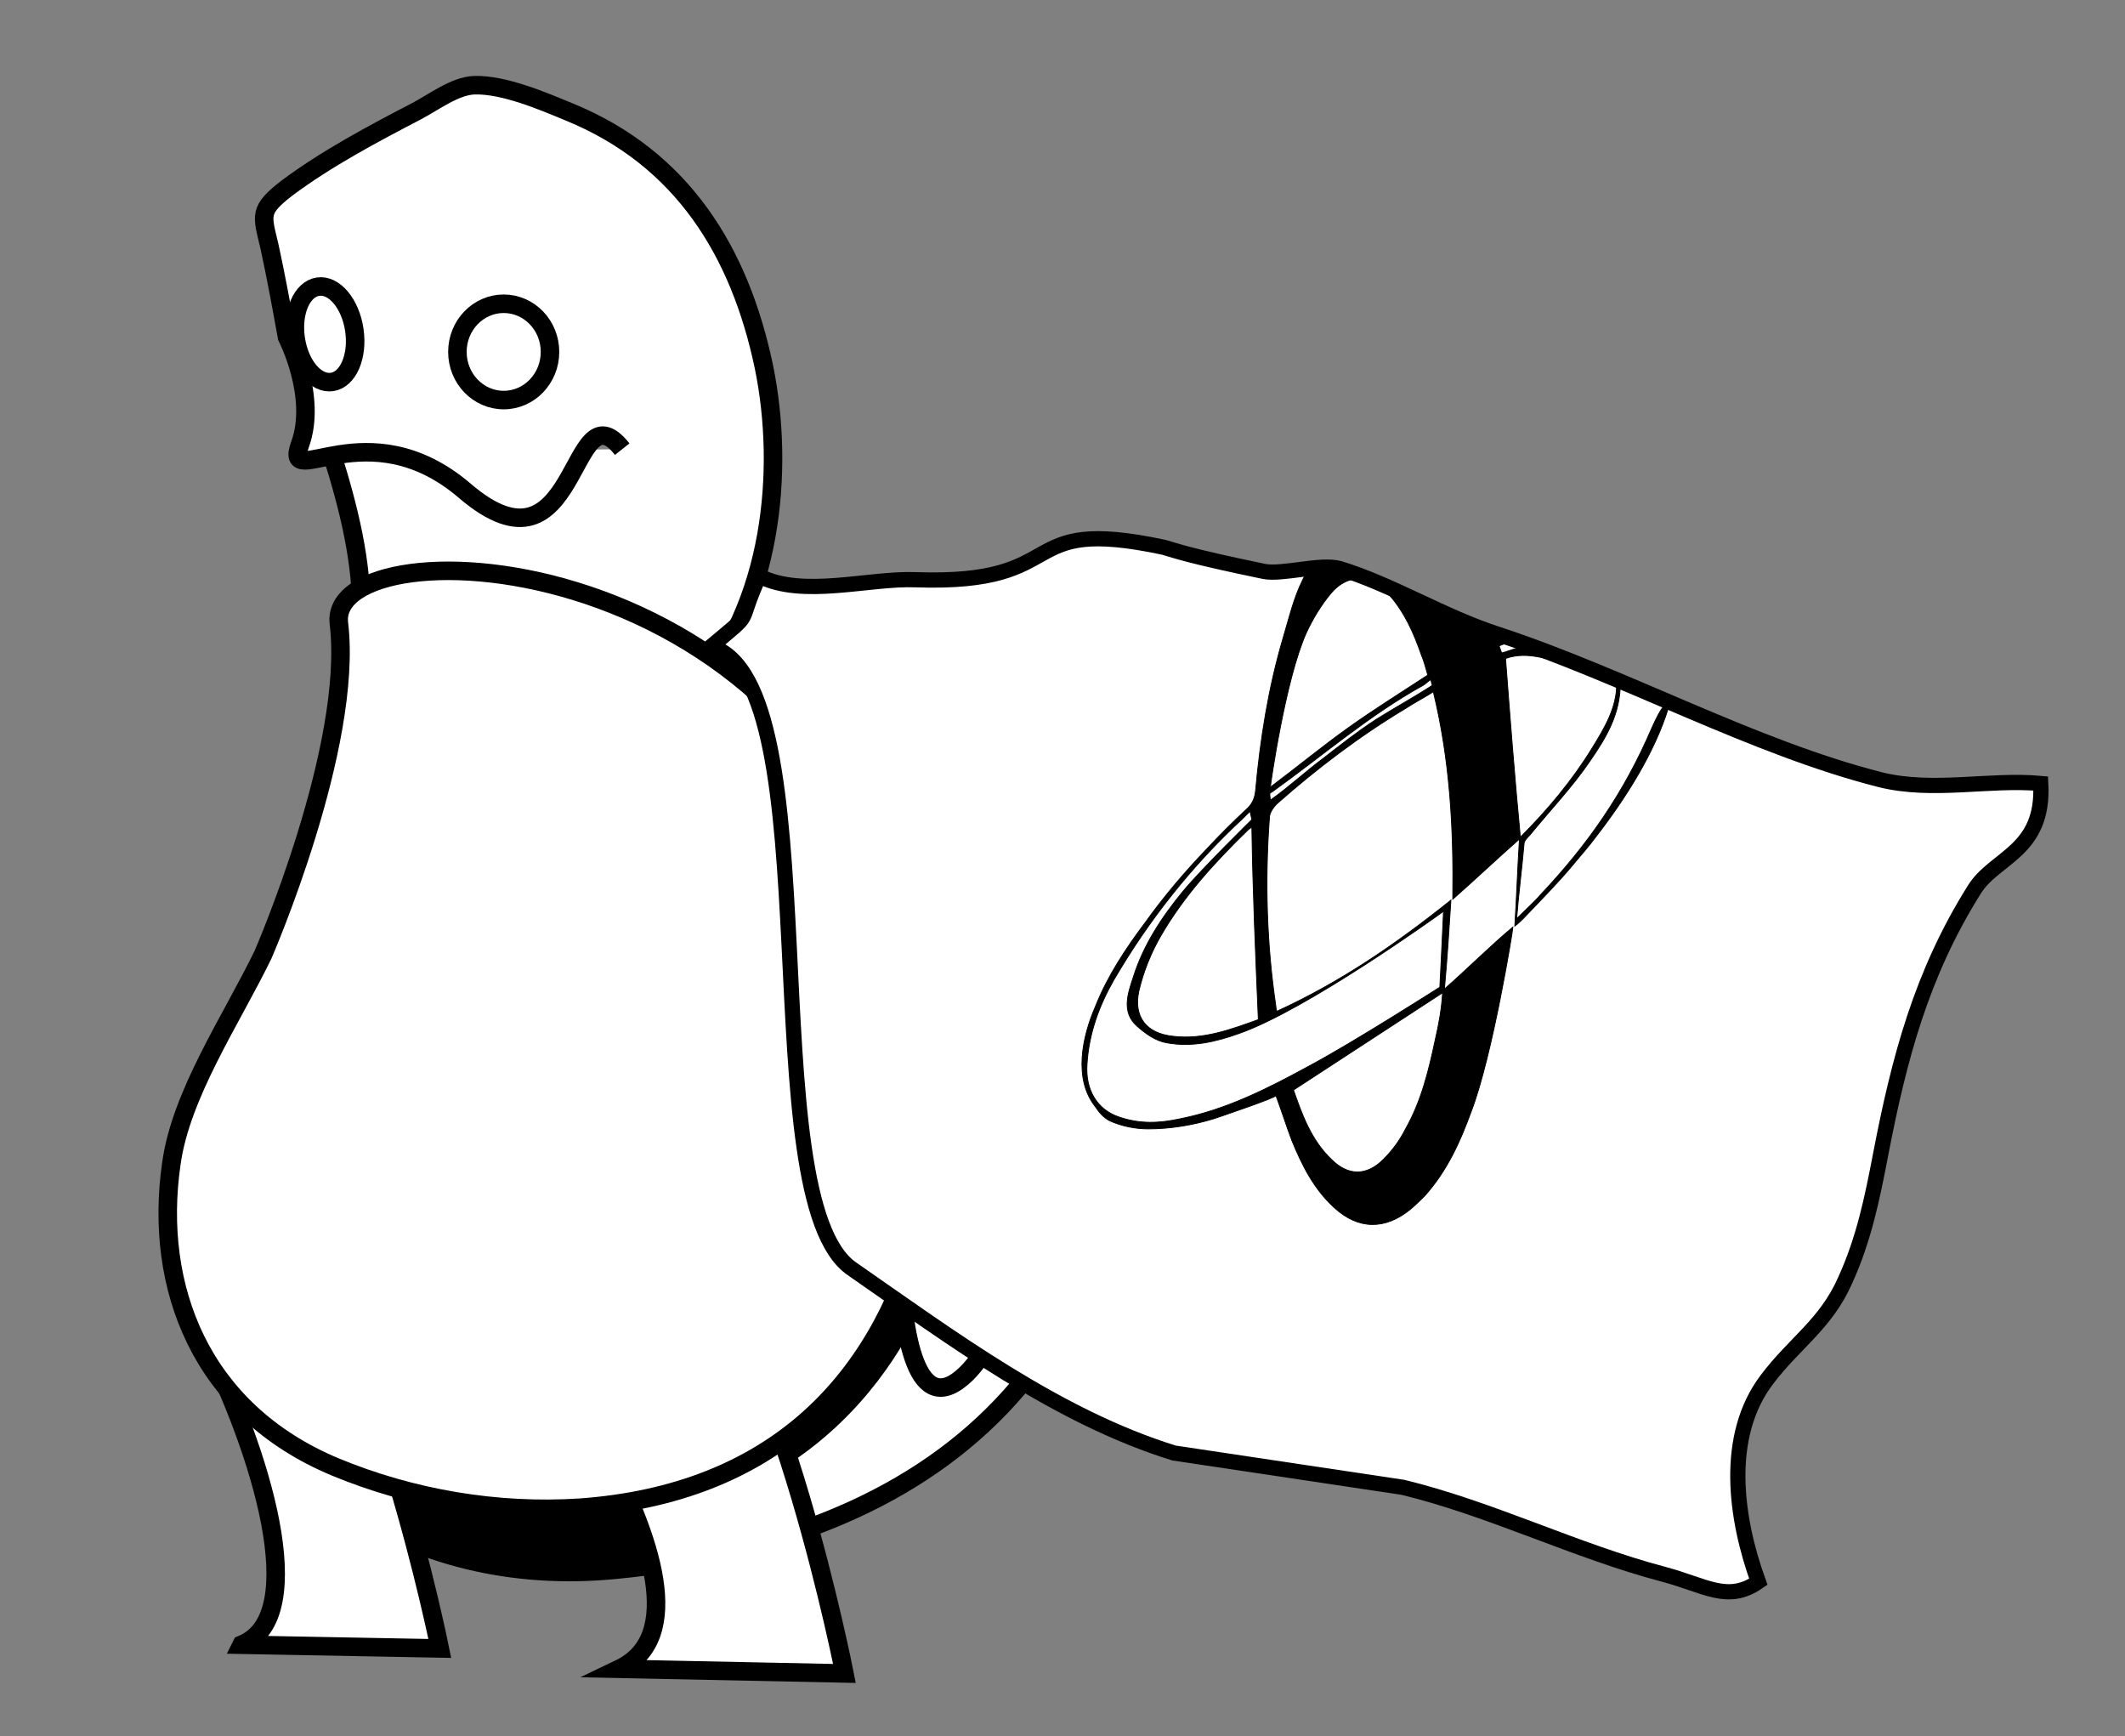 <svg id="Layer_1" xmlns="http://www.w3.org/2000/svg" viewBox="0 0 229.5 187.5">
  <rect x="0" y="0" width="229.5" height="187.5" fill="#808080" stroke="none"/>
  <style>
    .st0{fill:#FFFFFF;stroke:#000000;stroke-width:2;stroke-miterlimit:10;} .st1{fill:none;stroke:#000000;stroke-width:2;stroke-miterlimit:10;} .st2{fill:#FFFFFF;stroke:#000000;stroke-width:1.645;stroke-miterlimit:10;} .st3{stroke:#000000;stroke-width:8.879396e-02;stroke-miterlimit:10;}
  </style>
  <path class="st0" d="M46.5 61.8c33.1-6.7 72.8 15 75.2 40.8 4.2 45.5-22.1 63.7-55.2 66.9-22.3 2.2-41.3-10.3-47.7-33.2 3.7-2.7 28-73.4 27.7-74.5z"/>
  <path class="st0" d="M67.2 48.5c-5.7-7.2-4.6 15.1-17 4.5-10.5-9-19.7.2-17.8-5 1.9-5.2-1.4-11.6-1.4-11.6-.6-3.3-1.2-6.6-1.9-9.8-.8-3.4-1.2-3.9 1.9-6.3 4.3-3.2 9.2-5.8 14-8.3 1.9-1 4.1-2.7 6.2-2.8 3.2-.1 7.4 1.7 10.3 2.9 12.2 5 18.4 15.1 21 27.5 2.3 11.2.9 25.9-7.6 35.2l-35.9-8c.2-6-1.4-12.2-3.2-17.9"/>
  <ellipse class="st1" cx="54.4" cy="38" rx="5" ry="5.2"/>
  <path class="st1" d="M96.8 91.3S90.3 77 78 70.2"/>
  <path d="M102.1 134.2s-3.9 18.9-22.9 27.1c0 0-16.3 25.3-53.7-8.8 0 0 45 12 74.1-18.3"/>
  <path class="st0" d="M26.1 177.6l21.4.4s-7-34.7-17.1-44.6c-1.6-1.6-1.6.9-6.9 2 0 0-1 0-2.2-.1.5.7.7 1.5.8 2.3.9.9 1.4 2.2 1.4 3.4 0 1.3-.5 2.6-1.5 3.5 6.1 12 11.7 30 4.1 33.1zm-.6-34.2l-1.4-.7c1.6.1 2.7 0 1.4.7zM52.5 137s28.6 36.4 14.4 43.2l24.3.5s-7-35.7-17.1-45.6c-2.6-2.4-17.1 3-21.6 1.9zM88.9 79.4c7.8 12.2 19 25.8 21.1 45.2 1.1 10-1.4 19.5-5.6 23.7-5.4 5.3-7-4.2-7.2-12.7-.3-12.3-.2-23.4-2.7-36.3-.6-2.9-1.3-5.8-2.2-8.5-.4-1.1-2.9-6.5-2.9-7.3 0-.1-1.5-5.6-.5-4.1z"/>
  <ellipse transform="rotate(-8.31 35.1 36.086)" class="st1" cx="35.1" cy="36.1" rx="3.2" ry="5.2"/>
  <path class="st0" d="M36.6 67.3c1.6 13.3-8.2 35.8-8.2 35.8-3.4 7-8.9 15.1-9.9 22.6-1.9 13.2 3.1 26.6 17.7 32.7 8.2 3.4 17.4 5 26.5 4.4 20.6-1.5 32-13.3 36.6-29.9 2.6-9.5.5-18.9-1.3-28.6-8.8-46.3-62.7-48.1-61.4-37z"/>
  <path class="st2" d="M151.5 160.6c9.5 2.3 18.7 6.9 28.2 9.4 4.5 1.2 6.9 3.1 10.2.8-2.5-6.9-3.7-15.7.9-21.8 3-4 6.4-6 8.5-10.8 2-4.4 2.9-8.8 3.8-13.5 2-10.4 4.4-19.5 10.1-28.6 2.2-3.6 7.6-4.1 7.2-11.5-5.6-.5-11.6 1-17.3-.4-13.8-3.5-27.6-11.2-41.3-15.7-5.9-1.9-11.5-5.4-17.1-7.1-2-.6-6.2.7-8.2.3-8.2-1.7-9.4-2.2-10.8-2.6-16.4-3.5-9.6 4.1-26.8 3.5-5.1-.2-12.2 2-16.9-.4-2.6 5.7-.3 3.5-5.2 7.6C90 73.8 81 129.4 92 137c10.8 7.5 22.2 16 34.8 19.9l24.7 3.7z"/>
  <path class="st3" d="M179.9 75.6c.1 2 .5-1.5-1.5 3-3 7-6.9 12.6-12.1 18.1-.4.5-1.8 1.8-2.5 2.5.2-2.6.6-5.7.8-8.1 0-.3.4-.7.6-.9 2.2-2.7 4.6-5.2 6.5-8 1.8-2.6 3.3-5.1 3.3-8.5 0-.9-.2-.9-4.3-2.4-2.6-1-4.3-1.8-6.8-1.3-.6.1-1.2.4-1.7.5-.1-.1-.2-.6-.3-.7.1-.1 0-.2 3.1-.9-.5 0-1-.1-1.4-.1-.7.5 1.5-.2.4-.3-.8.3-1.5.6-2.3.8 0 0-.2-.8-.4-1.5-3.1-.9-6.1-2.1-9.2-3-.8-.2-1.6-.5-2.3-.7.1.1.1.1.2.1 1.7 1.9 2.7 4.2 3.5 6.5.3.7.5 1.5.7 2.2-2.9 1.9-5.8 3.7-8.6 5.7s-5.6 4.3-8.4 6.4c0-.2 1.6-11.6 3.9-16.7.7-1.5 1.6-3 2.7-4.3.7-.8 1.4-1.2 2.1-1.4-1.4-.6-2.8-1.2-4.2-2-.3.7-.7 1.3-1 2-1 2-1.5 4.2-2.1 6.2-1.6 5.4-2.5 11-3 16.6-.1.9-.4 1.5-1.1 2.1-1.4 1.3-2.8 2.7-4.1 4.1-2.4 2.5-4.7 5.2-6.7 8-2.1 2.8-4.1 5.8-5.4 9.1-1.4 3.2-2.4 7.8 0 10.8.4.6.8 1.1 1.5 1.5 1.3.6 2.8.9 4.2.9 2.4 0 4.8-.4 7.1-1.1.6-.2 6.8-2.3 6.7-2.5.6 1.6 1.1 3.2 1.7 4.8 1.1 2.7 2.4 5.3 4.6 7.3 2.6 2.4 5.5 2.4 8.2.2.6-.5 1.1-1 1.6-1.5 2.4-2.7 3.8-5.8 5-9.1 2.3-6 4.5-19.6 4.5-19.9-2.4 2-5 4.6-7.4 6.7.3-3.3.5-6.4.7-9.6-6 4.8-12 8.9-18.8 12-.1-.3-.1-.4-.1-.5-1-6.8-1.2-13.5-.7-20.4 0-.5.4-1.1.8-1.5 4.3-3.8 8.9-7.3 13.9-10.3.9-.6 1.9-1.1 3-1.8 1.8 7.4 2.2 14.7 2.1 22.4 2.5-2.2 4.7-4.3 7.2-6.5-.2 3.2-.3 6.2-.5 9.4.4-.3.7-.6.9-.8 1.8-1.9 3.6-3.7 5.2-5.6.9-1.1 1.9-2.2 2.7-3.3 3.1-4 6.3-9 7.8-13.9M155 112.3c-.7 3.3-1.5 6.6-3.2 9.6-.6 1.2-1.4 2.3-2.4 3.3-1.8 1.8-3.8 1.8-5.6 0-2.2-2.1-3.2-4.9-4.1-7.5 5.4-3.5 10.7-7 16.1-10.5-.1 1.7-.4 3.4-.8 5.1zm-19.1-2.2c-2.8 1-5.9 2.2-9.2 1.8-2.9-.3-4.3-2.1-3.7-4.9.5-2.1 1.3-4.1 2.4-6 2.5-4.3 5.8-7.9 9.4-11.4.1-.1.3-.2.4-.3.1 6.9.4 13.8.7 20.8zm-.7-21.6s-5.4 5.3-7.4 7.7c-2.3 2.8-4.3 5.8-5.4 9.3-.6 1.8-1.3 3.8.4 5.3.9.8 2 1.6 3.2 1.8 2.7.5 5.3-.1 7.8-1 7.2-2.5 21.3-12.6 22.1-13.2-.1 2.4-.4 8.2-.4 8.2s-9.4 6-14.1 8.5c-4.4 2.4-8.9 4.7-13.9 5.7-2.3.5-4.4.6-6.7-.2s-3.6-2.9-3.4-5.7c.2-3.3 1.3-6.3 2.9-9.1 3.8-6.5 8.4-12.3 13.9-17.4l.8-.8.2.9zm13.4-10.8c-2 1.3-3.9 2.8-5.7 4.2-1.9 1.4-3.7 3.1-5.7 4.5-.1-.9-.1-.7.2-.9 5.3-3.8 10.5-8.3 16.3-11.5.2-.1.6-.5.8-.6.1.1.1.5.2.6-2 1.3-4.2 2.5-6.1 3.7zm14-6.6c2.6-.9 4.7.3 7.8.7 2.4.3 4.2.6 4.2 2.1 0 2.5-1.3 4.7-2.6 6.8-2.2 3.6-4.9 6.8-7.8 9.7-.6-6.3-1.1-12.7-1.6-19.3z" id="bYn67y_2_"/>
</svg>
